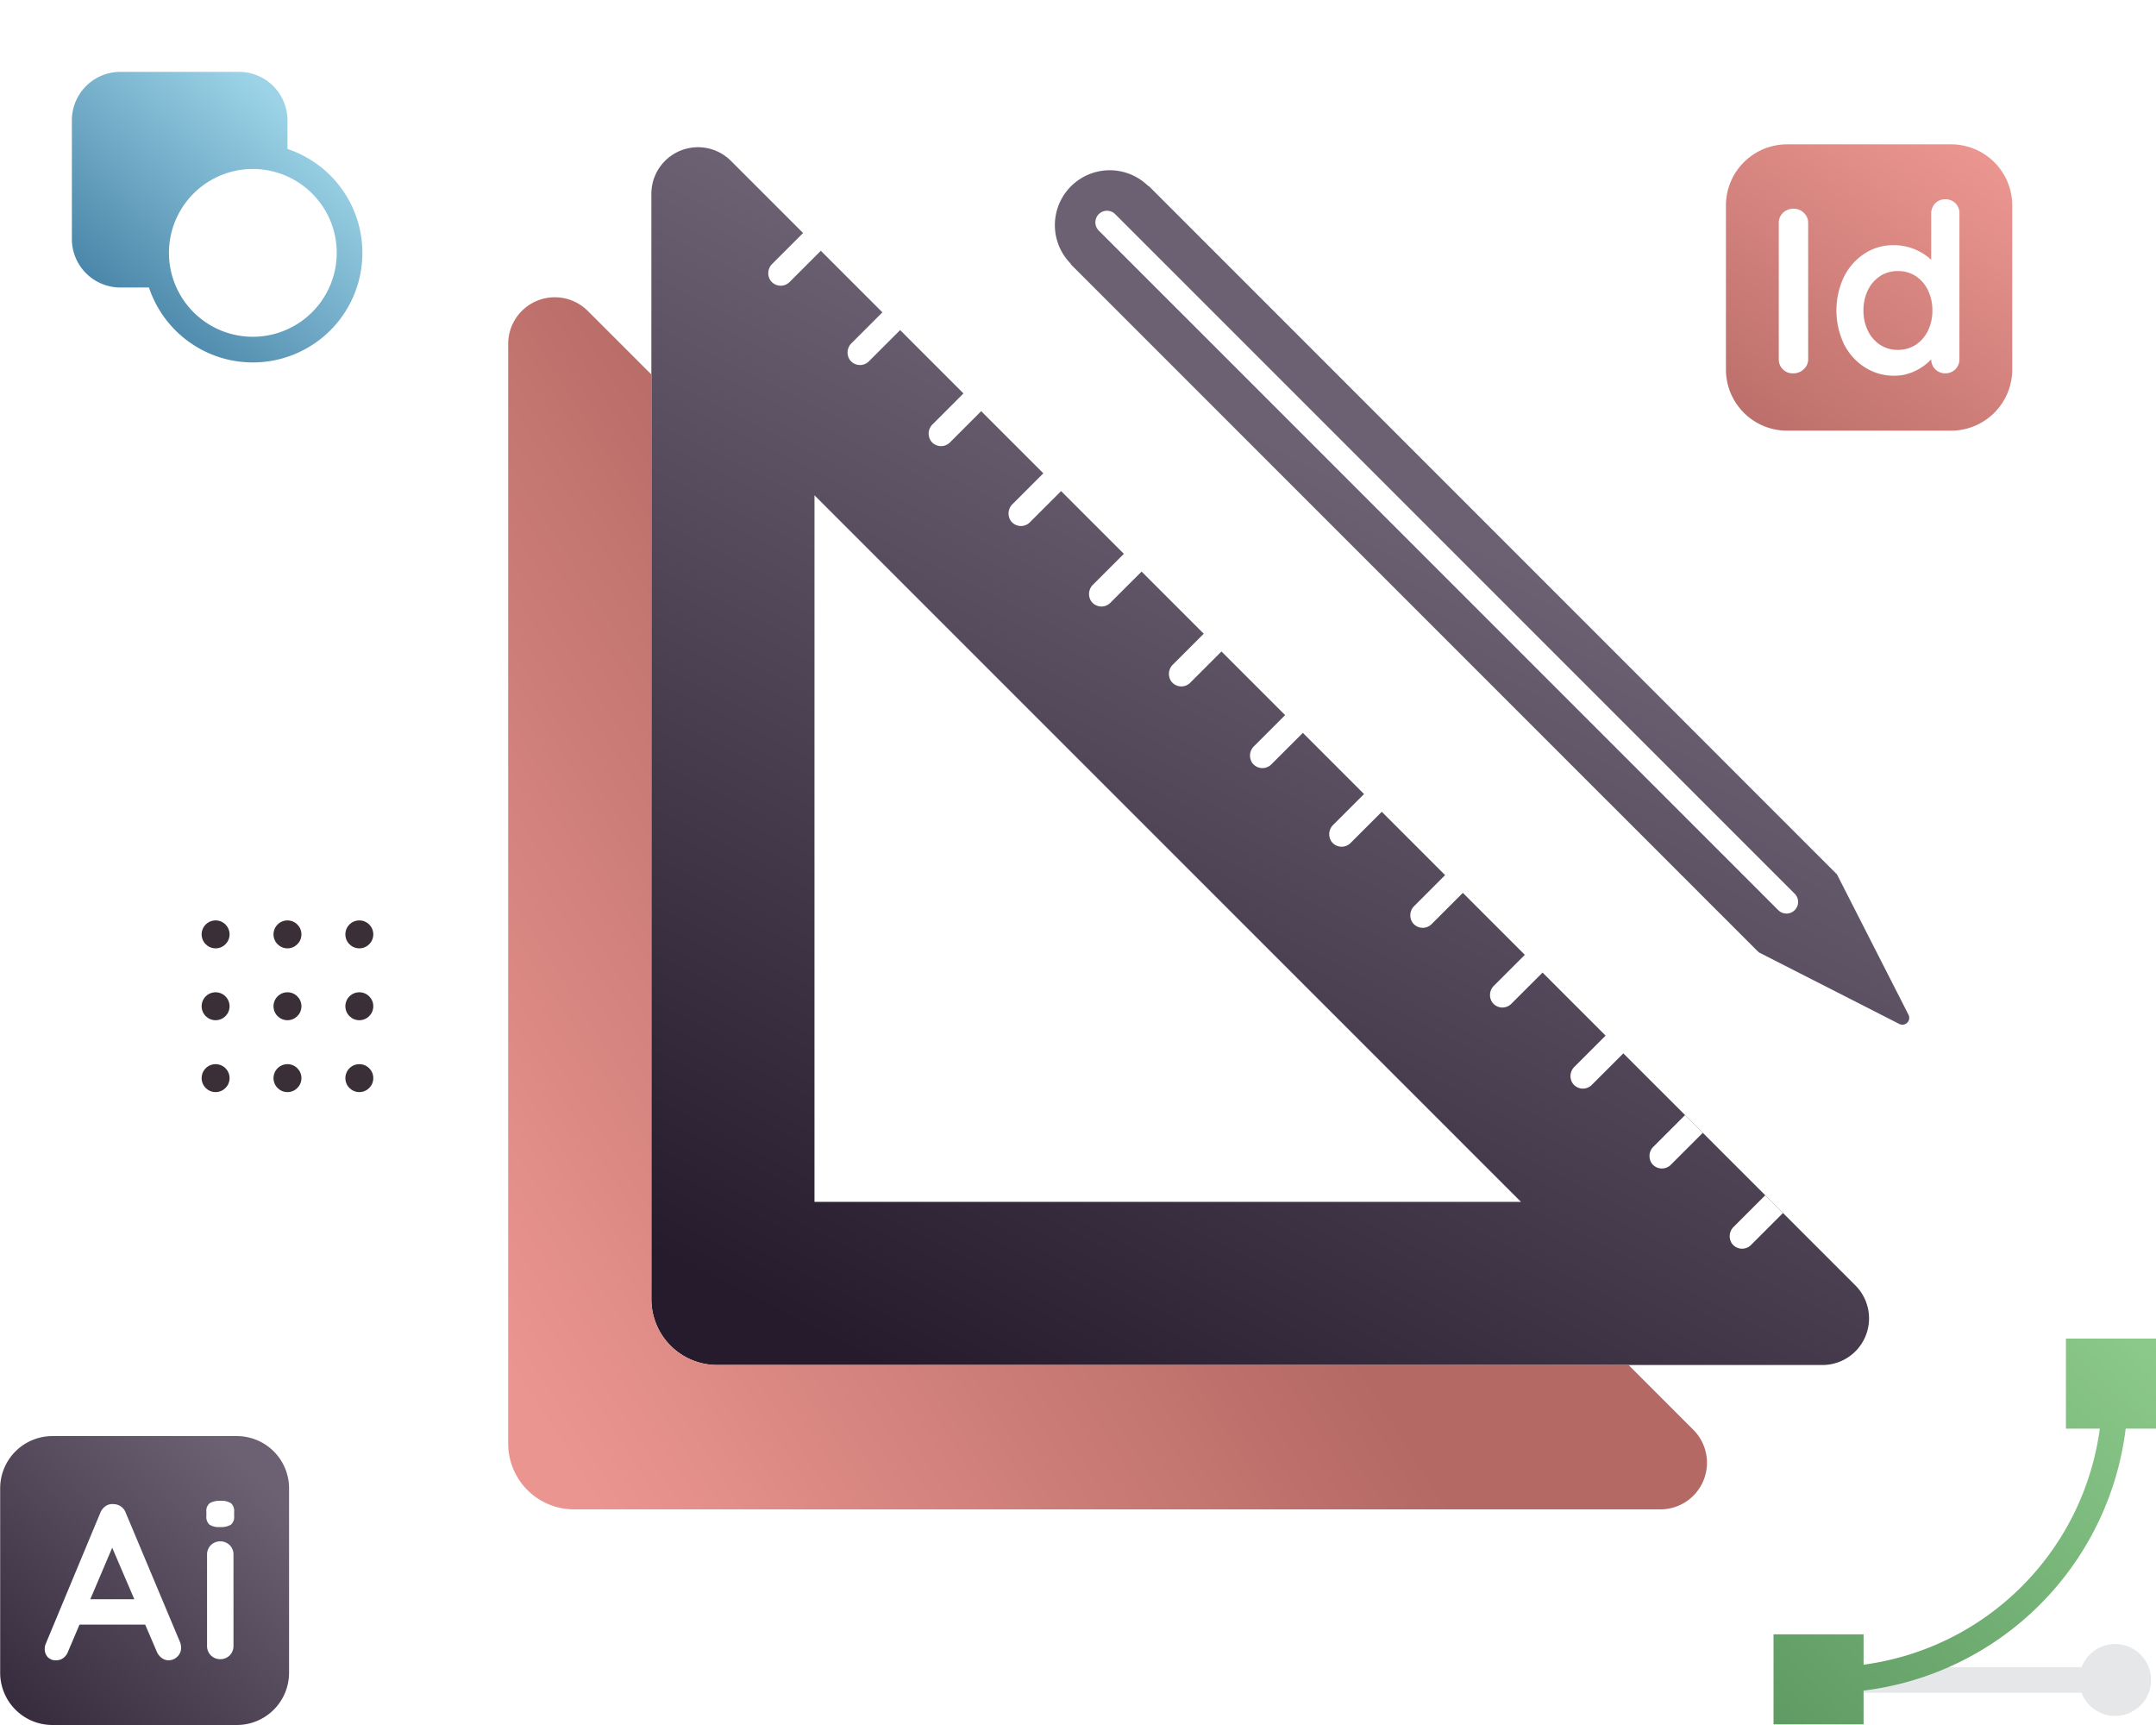 <svg id="Layer_1" data-name="Layer 1" xmlns="http://www.w3.org/2000/svg" xmlns:xlink="http://www.w3.org/1999/xlink" viewBox="0 0 335.78 268.624"><defs><style>.cls-1{fill:url(#linear-gradient);}.cls-2{fill:url(#linear-gradient-2);}.cls-3{fill:url(#linear-gradient-3);}.cls-4{fill:url(#linear-gradient-4);}.cls-5{fill:url(#linear-gradient-5);}.cls-6{fill:url(#linear-gradient-6);}.cls-7{fill:url(#linear-gradient-7);}.cls-8{fill:#3a2f37;}.cls-9{fill:url(#linear-gradient-8);}.cls-10{fill:#e6e7e8;}.cls-11{fill:url(#linear-gradient-9);}</style><linearGradient id="linear-gradient" x1="145.314" y1="217.264" x2="216.653" y2="77.888" gradientUnits="userSpaceOnUse"><stop offset="0" stop-color="#261b2d"/><stop offset="1" stop-color="#6c6173"/></linearGradient><linearGradient id="linear-gradient-2" x1="163.835" y1="226.744" x2="235.174" y2="87.368" xlink:href="#linear-gradient"/><linearGradient id="linear-gradient-3" x1="274.606" y1="78.198" x2="311.215" y2="26.101" gradientUnits="userSpaceOnUse"><stop offset="0" stop-color="#b46964"/><stop offset="1" stop-color="#eb9590"/></linearGradient><linearGradient id="linear-gradient-4" x1="269.922" y1="74.907" x2="306.531" y2="22.809" xlink:href="#linear-gradient-3"/><linearGradient id="linear-gradient-5" x1="-11" y1="276.57" x2="36.794" y2="226.652" xlink:href="#linear-gradient"/><linearGradient id="linear-gradient-6" x1="-8.717" y1="278.757" x2="39.077" y2="228.838" xlink:href="#linear-gradient"/><linearGradient id="linear-gradient-7" x1="18.935" y1="47.418" x2="45.688" y2="17.693" gradientUnits="userSpaceOnUse"><stop offset="0" stop-color="#4b87aa"/><stop offset="0.997" stop-color="#9cd3e7"/></linearGradient><linearGradient id="linear-gradient-8" x1="168.502" y1="143.211" x2="65.407" y2="208.553" gradientUnits="userSpaceOnUse"><stop offset="0" stop-color="#b46964"/><stop offset="0.927" stop-color="#eb9590"/></linearGradient><linearGradient id="linear-gradient-9" x1="259.407" y1="263.476" x2="327.114" y2="200.064" gradientTransform="matrix(0, -1, -1, 0, 536.823, 536.823)" gradientUnits="userSpaceOnUse"><stop offset="0" stop-color="#5a965f"/><stop offset="0.496" stop-color="#73b075"/><stop offset="1" stop-color="#8cca8b"/></linearGradient></defs><title>skillset-icons</title><path class="cls-1" d="M252.822,164.034l-4.917,4.916a1.956,1.956,0,0,1-2.977-.253,2.032,2.032,0,0,1,.292-2.588l4.839-4.838-9.819-9.819-4.87,4.87a1.956,1.956,0,0,1-2.977-.252,2.03,2.03,0,0,1,.292-2.588l4.792-4.792-9.649-9.65-4.87,4.87a1.957,1.957,0,0,1-2.978-.253,2.03,2.03,0,0,1,.293-2.587l4.792-4.793-9.865-9.864-4.87,4.87a1.956,1.956,0,0,1-2.977-.253,2.032,2.032,0,0,1,.292-2.588l4.792-4.792-9.527-9.528-4.917,4.917a1.956,1.956,0,0,1-2.977-.252,2.03,2.03,0,0,1,.292-2.588l4.839-4.84-9.91-9.91-4.872,4.871a1.956,1.956,0,0,1-2.977-.253,2.032,2.032,0,0,1,.292-2.588l4.794-4.793-9.681-9.68-4.871,4.871a1.956,1.956,0,0,1-2.977-.253,2.032,2.032,0,0,1,.292-2.588l4.794-4.793-9.772-9.772-4.872,4.871a1.956,1.956,0,0,1-2.977-.253A2.032,2.032,0,0,1,157.7,78.5l4.794-4.793-9.681-9.681L147.944,68.9a1.956,1.956,0,0,1-2.977-.253,2.032,2.032,0,0,1,.292-2.588l4.794-4.793L140.188,51.4l-4.871,4.872a1.957,1.957,0,0,1-2.977-.253,2.03,2.03,0,0,1,.292-2.588l4.794-4.794-9.589-9.588-4.871,4.872a1.956,1.956,0,0,1-2.977-.253,2.032,2.032,0,0,1,.292-2.588l4.794-4.793L113.84,25.052a7.26,7.26,0,0,0-12.394,5.135v172.13a10.248,10.248,0,0,0,10.248,10.248H283.823a7.261,7.261,0,0,0,5.135-12.4ZM126.849,187.161V77.13L236.88,187.161Zm133.361-5.768a1.956,1.956,0,0,1-2.977-.253,2.03,2.03,0,0,1,.292-2.588l4.894-4.894,2.763,2.763ZM272.7,193.882a1.956,1.956,0,0,1-2.977-.253,2.03,2.03,0,0,1,.292-2.588l4.894-4.894,2.763,2.763Z"/><path class="cls-2" d="M297.223,158l-11.1-21.783a.565.565,0,0,0-.249-.24c0-.009.009-.019.01-.028L178.9,28.953l-.022.062A8.543,8.543,0,1,0,166.792,41.1l-.036.05L273.719,148.11c.015,0,.027,0,.042,0a.582.582,0,0,0,.235.234l21.782,11.1A1.067,1.067,0,0,0,297.223,158ZM279.51,141.734a1.809,1.809,0,0,1-2.559,0L171.125,35.909a1.811,1.811,0,0,1,0-2.559h0a1.811,1.811,0,0,1,2.559,0L279.51,139.175A1.811,1.811,0,0,1,279.51,141.734Z"/><path class="cls-3" d="M298.388,43.012a4.975,4.975,0,0,0-2.821-.8,4.912,4.912,0,0,0-2.784.8,5.461,5.461,0,0,0-1.886,2.2,7.1,7.1,0,0,0-.677,3.15,7.014,7.014,0,0,0,.677,3.114,5.448,5.448,0,0,0,1.886,2.2,4.9,4.9,0,0,0,2.784.806,4.968,4.968,0,0,0,2.821-.806,5.44,5.44,0,0,0,1.886-2.2,7.014,7.014,0,0,0,.678-3.114,7.1,7.1,0,0,0-.678-3.15A5.453,5.453,0,0,0,298.388,43.012Z"/><path class="cls-4" d="M303.865,22.475H278.332A9.529,9.529,0,0,0,268.8,32V57.537a9.529,9.529,0,0,0,9.529,9.53h25.533a9.53,9.53,0,0,0,9.53-9.53V32A9.529,9.529,0,0,0,303.865,22.475ZM281.612,55.906a2.082,2.082,0,0,1-.7,1.594,2.312,2.312,0,0,1-1.612.641,2.164,2.164,0,0,1-2.271-2.235V34.734a2.133,2.133,0,0,1,.659-1.593,2.319,2.319,0,0,1,1.685-.641,2.2,2.2,0,0,1,1.557.641,2.106,2.106,0,0,1,.678,1.593Zm23.553,0a2.2,2.2,0,0,1-.623,1.594,2.257,2.257,0,0,1-3.151,0,2.191,2.191,0,0,1-.619-1.556,7.774,7.774,0,0,1-1.1.988,8.5,8.5,0,0,1-2.07,1.117,7.138,7.138,0,0,1-2.582.458,8.375,8.375,0,0,1-4.579-1.3,9.14,9.14,0,0,1-3.241-3.59,12.277,12.277,0,0,1,0-10.55,9.243,9.243,0,0,1,3.205-3.589,8.064,8.064,0,0,1,4.468-1.3,8.476,8.476,0,0,1,2.894.476,8.673,8.673,0,0,1,2.289,1.209,8.8,8.8,0,0,1,.715.6v-7.2a2.2,2.2,0,0,1,.622-1.594,2.11,2.11,0,0,1,1.576-.641,2.138,2.138,0,0,1,1.575.623,2.183,2.183,0,0,1,.623,1.612Z"/><polygon class="cls-5" points="14.062 249.044 20.921 249.044 17.475 241.016 14.062 249.044"/><path class="cls-6" d="M36.882,223.633H8.164a8.136,8.136,0,0,0-8.137,8.136v28.719a8.137,8.137,0,0,0,8.137,8.136H36.882a8.137,8.137,0,0,0,8.137-8.136V231.769A8.136,8.136,0,0,0,36.882,223.633ZM27.6,258a1.919,1.919,0,0,1-1.321.549,1.8,1.8,0,0,1-1.115-.378,2.443,2.443,0,0,1-.772-1.029l-1.781-4.151H12.384l-1.779,4.185a2.118,2.118,0,0,1-.738,1.012,1.808,1.808,0,0,1-1.081.361,1.72,1.72,0,0,1-1.372-.515,1.871,1.871,0,0,1-.446-1.269,2.293,2.293,0,0,1,.1-.652L15.613,235.6a2.233,2.233,0,0,1,.841-1.063,1.792,1.792,0,0,1,1.217-.309,2.013,2.013,0,0,1,1.15.36,2.034,2.034,0,0,1,.771,1.012l8.439,20.1a2.3,2.3,0,0,1,.172.824A1.905,1.905,0,0,1,27.6,258Zm8.764-1.716a2.061,2.061,0,0,1-.583,1.493,2.113,2.113,0,0,1-2.95,0,2.054,2.054,0,0,1-.584-1.493V242.115a2.051,2.051,0,0,1,.584-1.492,2.111,2.111,0,0,1,2.95,0,2.059,2.059,0,0,1,.583,1.492Zm.1-20.2a1.548,1.548,0,0,1-.515,1.355,3.007,3.007,0,0,1-1.681.36,2.721,2.721,0,0,1-1.646-.377,1.608,1.608,0,0,1-.481-1.338v-.652a1.525,1.525,0,0,1,.532-1.355,2.942,2.942,0,0,1,1.63-.36,2.8,2.8,0,0,1,1.681.378,1.611,1.611,0,0,1,.48,1.337Z"/><path class="cls-7" d="M44.771,23.2V18.746a7.553,7.553,0,0,0-7.553-7.553H18.746a7.552,7.552,0,0,0-7.553,7.553V37.218a7.553,7.553,0,0,0,7.553,7.553H23.2A17.057,17.057,0,1,0,44.771,23.2ZM39.379,52.444A13.065,13.065,0,1,1,52.444,39.379,13.08,13.08,0,0,1,39.379,52.444Z"/><circle class="cls-8" cx="33.578" cy="156.697" r="2.175"/><circle class="cls-8" cx="44.771" cy="156.697" r="2.175"/><circle class="cls-8" cx="55.963" cy="156.697" r="2.175"/><circle class="cls-8" cx="33.578" cy="145.505" r="2.175"/><circle class="cls-8" cx="44.771" cy="145.505" r="2.175"/><circle class="cls-8" cx="55.963" cy="145.505" r="2.175"/><circle class="cls-8" cx="33.578" cy="167.89" r="2.175"/><circle class="cls-8" cx="44.771" cy="167.89" r="2.175"/><circle class="cls-8" cx="55.963" cy="167.89" r="2.175"/><path class="cls-9" d="M255.677,214.605l-2.041-2.04H111.694a10.248,10.248,0,0,1-10.248-10.248v-144l-9.905-9.9a7.261,7.261,0,0,0-12.395,5.135V224.8A10.249,10.249,0,0,0,89.4,235.046H258.589a7.26,7.26,0,0,0,5.133-12.395Z"/><path class="cls-10" d="M329.413,256.014a5.594,5.594,0,0,0-5.222,3.6H290.239v4h33.952a5.593,5.593,0,0,0,10.818-2h0A5.6,5.6,0,0,0,329.413,256.014Z"/><path class="cls-11" d="M335.78,222.478h-4.72a46.845,46.845,0,0,1-40.821,40.786v5.264H276.212V254.5h14.027v4.732a42.845,42.845,0,0,0,36.79-36.755h-5.276V208.451H335.78Z"/></svg>